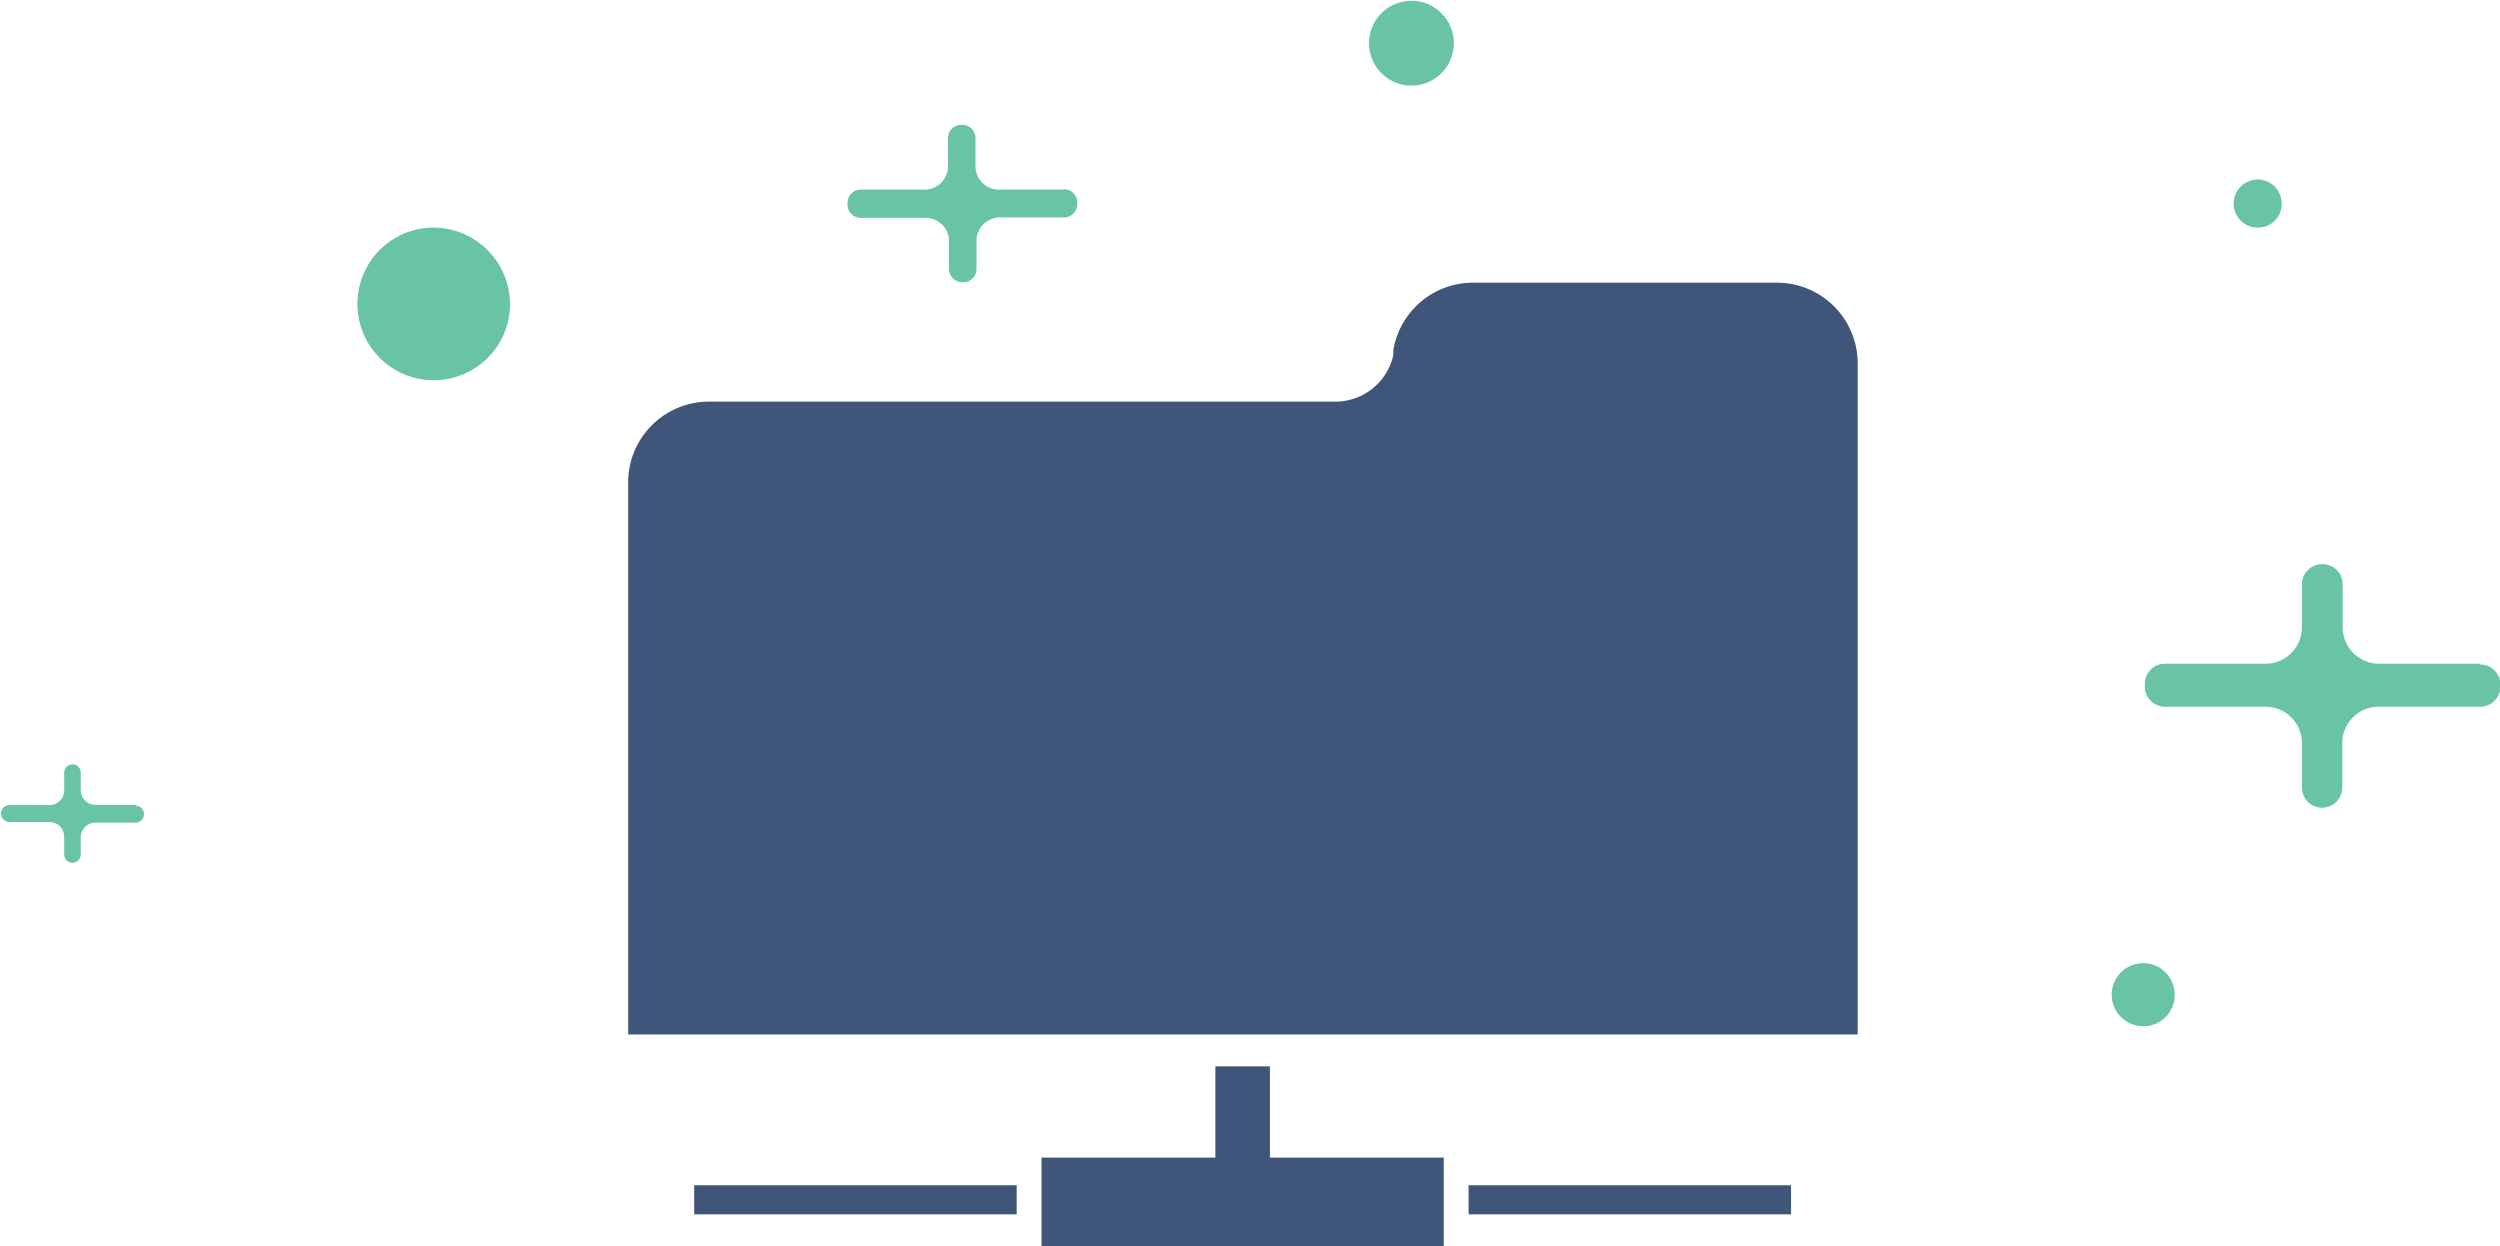 <svg id="Layer_1" data-name="Layer 1" xmlns="http://www.w3.org/2000/svg" viewBox="0 0 123.81 61.71"><defs><style>.cls-1{fill:none}.cls-2{clip-path:url(#clip-path)}.cls-3{fill:#69c4a5}.cls-4{fill:#3f5579}</style><clipPath id="clip-path"><path class="cls-1" d="M0 0h123.81v61.71H0z"/></clipPath></defs><title>fast-icon</title><g class="cls-2"><path class="cls-3" d="M25.26 15.12a3.78 3.78 0 1 1-3.78-3.85 3.81 3.81 0 0 1 3.78 3.85M72 2.14a2.1 2.1 0 1 1-4.2 0 2.1 2.1 0 1 1 4.2 0m39.87 9.13a1.19 1.19 0 1 1 1.13-1.19 1.17 1.17 0 0 1-1.16 1.19m-5.66 39.55a1.56 1.56 0 1 1 1.52-1.56 1.54 1.54 0 0 1-1.52 1.56m16.62-17.95h-5a1.8 1.8 0 0 1-1.78-1.81v-2.12a1 1 0 0 0-1-1H115a1 1 0 0 0-1 1v2.12a1.8 1.8 0 0 1-1.78 1.81h-5a1 1 0 0 0-1 1V34a1 1 0 0 0 1 1h5a1.8 1.8 0 0 1 1.78 1.81V39a1 1 0 0 0 1 1 1 1 0 0 0 1-1v-2.15a1.8 1.8 0 0 1 1.83-1.85h5a1 1 0 0 0 1-1v-.09a1 1 0 0 0-1-1M52.66 9.39h-3.2a1.16 1.16 0 0 1-1.15-1.17V6.85a.66.66 0 0 0-.65-.67h-.06a.66.66 0 0 0-.65.67v1.37a1.16 1.16 0 0 1-1.14 1.17h-3.19a.66.66 0 0 0-.65.67v.06a.66.66 0 0 0 .65.67h3.19A1.16 1.16 0 0 1 47 11.94v1.37a.66.66 0 0 0 .65.67h.06a.66.66 0 0 0 .65-.67v-1.37a1.16 1.16 0 0 1 1.15-1.17h3.19a.66.66 0 0 0 .65-.67v-.06a.66.66 0 0 0-.65-.67M6.75 39.86h-2a.73.73 0 0 1-.75-.73v-.86a.42.42 0 0 0-.41-.42.42.42 0 0 0-.41.42v.86a.73.73 0 0 1-.72.74h-2a.42.42 0 0 0-.41.42.42.42 0 0 0 .41.42h2a.73.73 0 0 1 .72.74v.86a.42.42 0 0 0 .41.42.42.42 0 0 0 .41-.39v-.86a.73.73 0 0 1 .72-.74h2a.42.42 0 0 0 .41-.42.42.42 0 0 0-.41-.42"/></g><path class="cls-4" d="M72.73 58.7H88.7v1.44H72.73zm-38.35 0h15.97v1.44H34.38zm25.81-5.89v4.52h-8.61v4.38H71.5v-4.38h-8.61v-4.52h-2.7z"/><g class="cls-2"><path class="cls-4" d="M92 17.89v33.34H31.11V23.8a4 4 0 0 1 4-3.91h31A2.94 2.94 0 0 0 69 17.6a2 2 0 0 0 0-.24A4 4 0 0 1 73 14h15a4 4 0 0 1 4 3.91"/></g></svg>